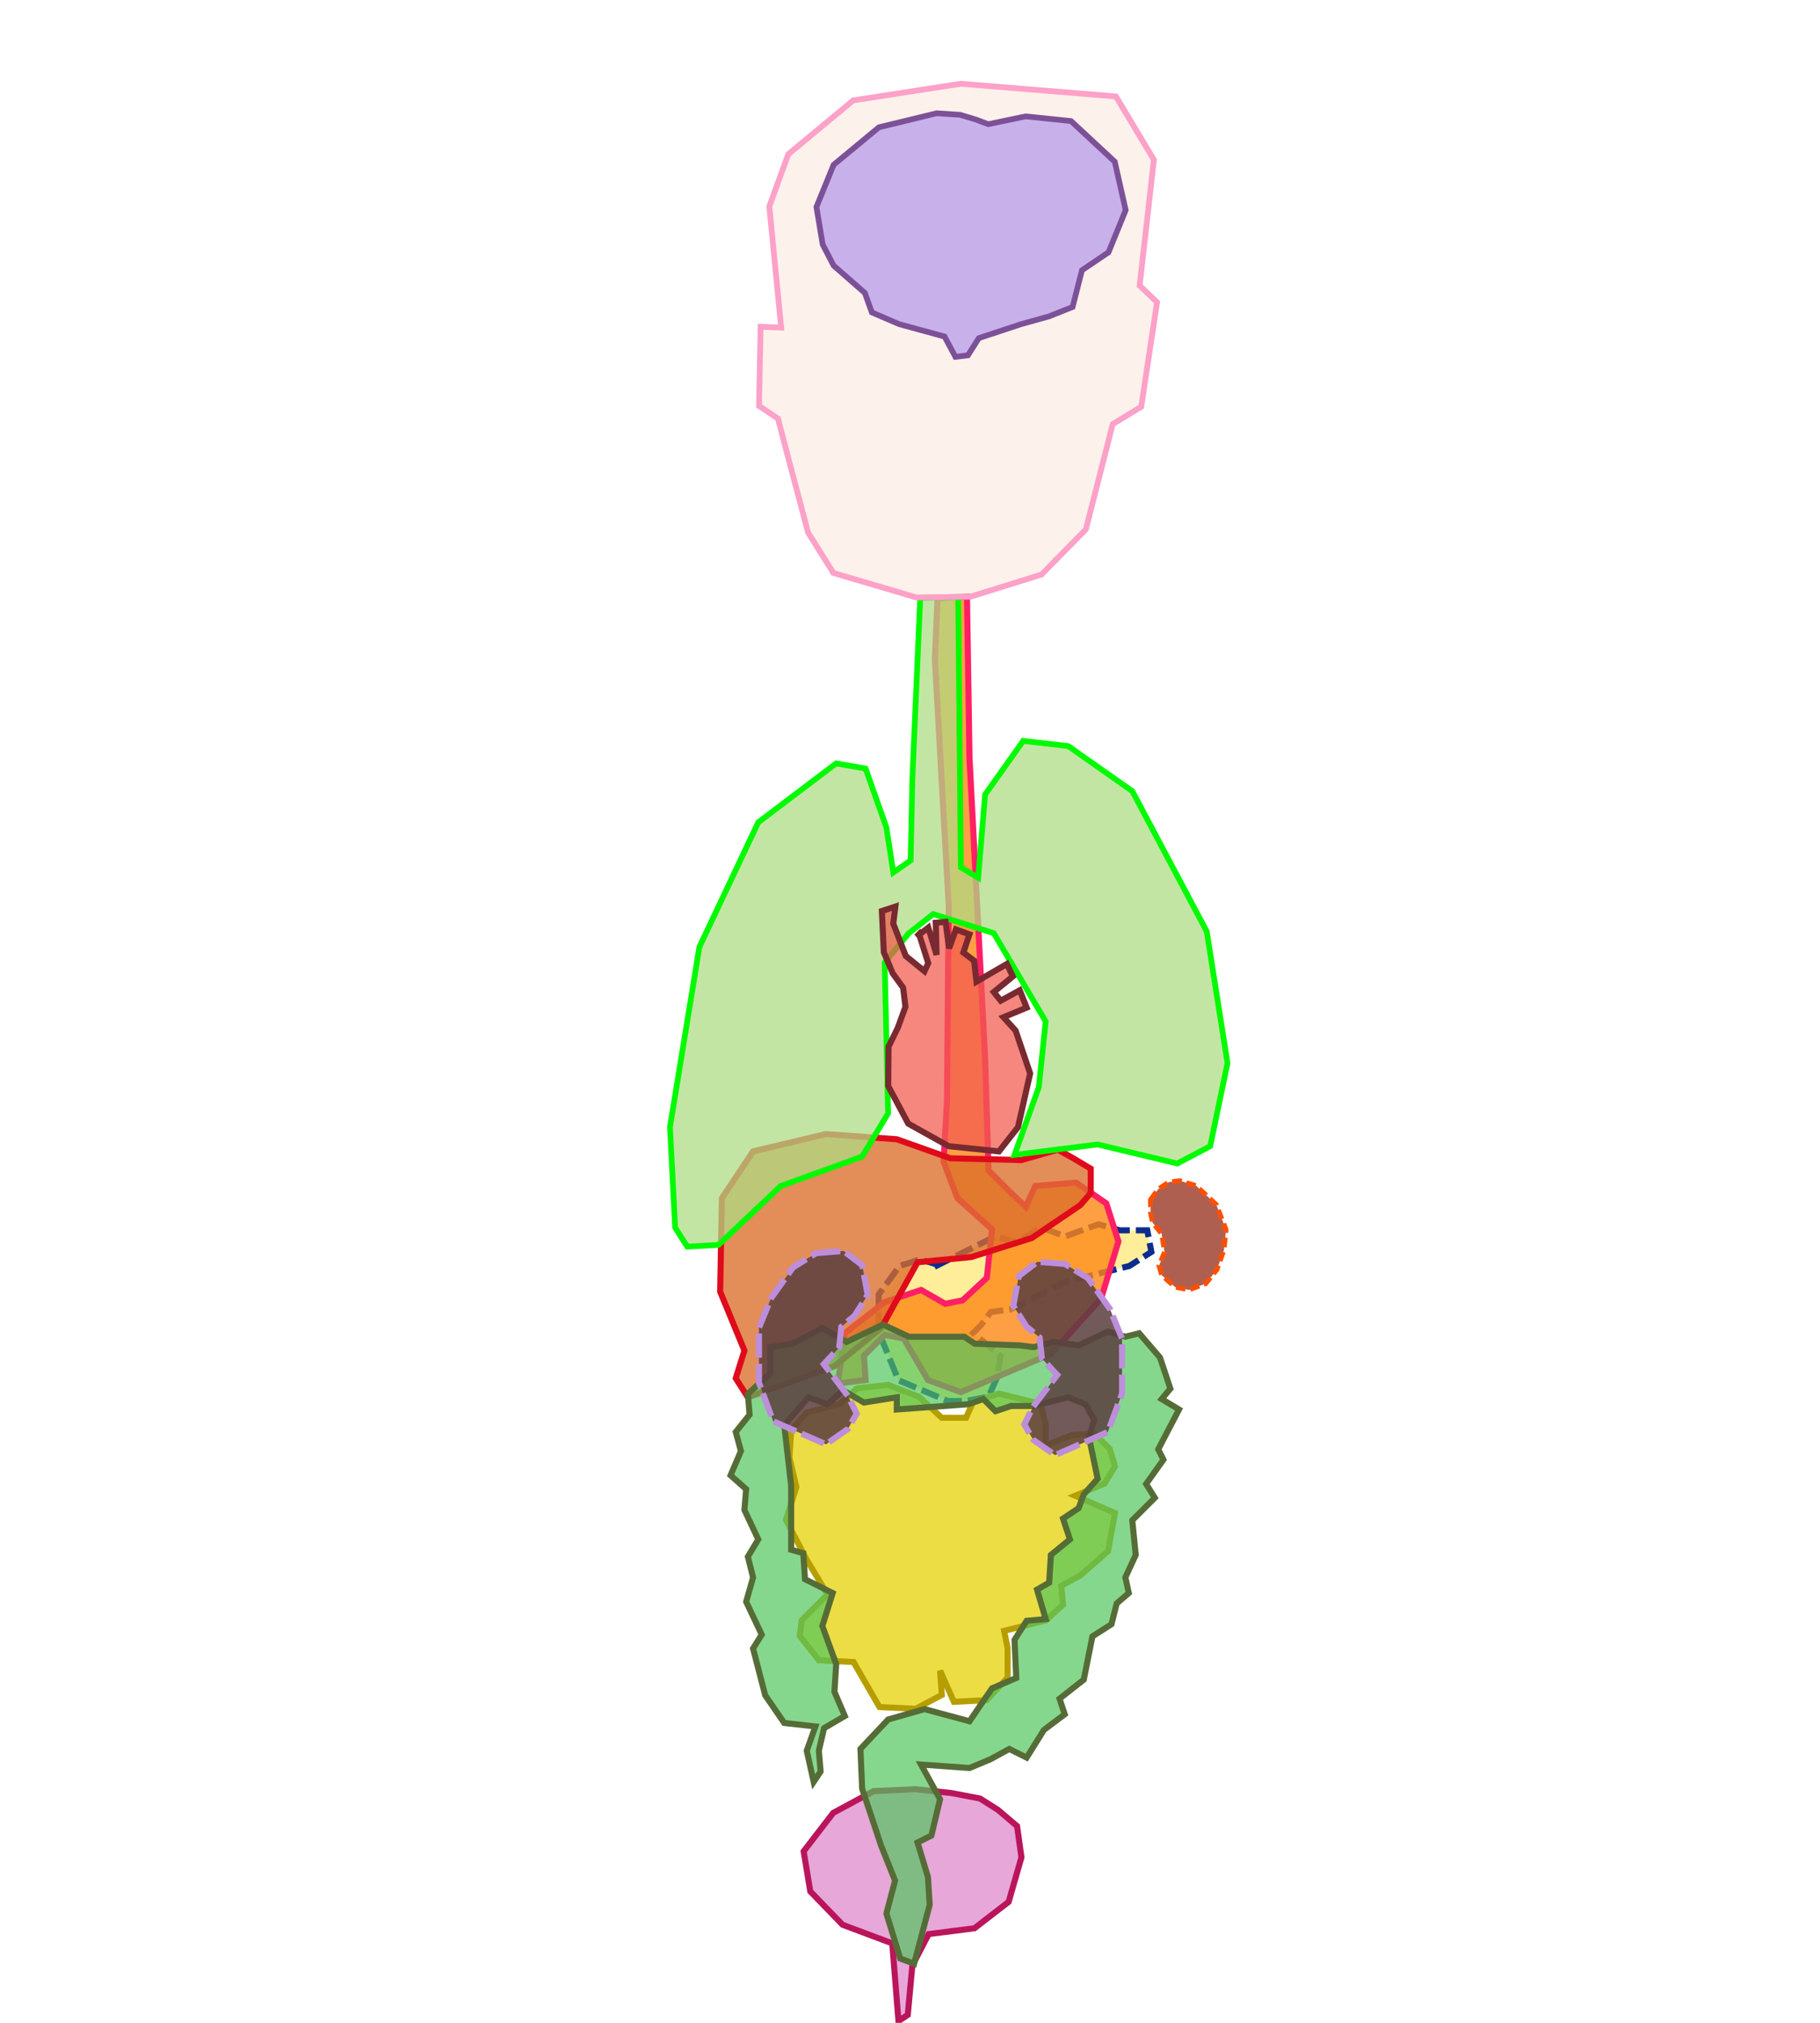 



<svg xmlns="http://www.w3.org/2000/svg" xmlns:xlink="http://www.w3.org/1999/xlink"
     width="90mm" height="100mm" viewBox="90 10 90 100">




    <path  id="pancreas" d="M136.21 72.625l3.007-1.503 1.052.301 1.202-.751 1.203.45 1.653-.6 1.052.3h1.353l.204 1.068-1.088.694-3.174.793-2.706 1.353-.977.135-.488.652-.38.38 1.357 1.14-.163 1.032-.434.978-1.14.217h-.87l-2.444-1.032-.978-2.39v-1.846l1.032-1.412 1.032-.326.87.271z" fill="#ffdf40" fill-opacity=".529" stroke="#0c2c8e" stroke-width=".3" stroke-miterlimit="3.9" stroke-dasharray=".9,.3"/>


    <path  id="spleen" d="M146.895 69.305l.38-.519.519-.346.553-.069.796.242 1.002.934.485 1.245-.104 1.002-.346.969-.553.691-.83.311-.692-.138-.657-.588-.138-.467.277-.674-.139-.899-.45-.553-.103-.484z" fill="#942914" fill-opacity=".743" stroke="#fc5000" stroke-width=".24" stroke-miterlimit="3.9" stroke-dasharray=".479,.24"/>

    <path  id="stomach" d="M137.818 39.494l.125 7.988.77 14.814.172 5.565 1.027 1.028.814.77.47-1.027 2.013-.171 1.498 1.027.6 1.884-.857 2.826-2.483 2.74-4.452 1.883-1.627-.599-1.199-2.055-.942-.171-1.027 1.027.085 1.2-1.37.17.343-2.483 1.97-1.541 1.797-.6 1.2.686.855-.172 1.2-1.113.256-2.397-1.712-1.542-.685-1.798.17-2.997.086-9.675-.685-12.16.132-3.014z" fill="#ff8716" fill-opacity=".798" stroke="#ff1f64" stroke-width=".3" stroke-miterlimit="3.9"/>

    <path  id="liver" d="M143.08 67.262l.857.514v1.199l-.514.599-2.398 1.627-2.996.942-2.655.257-1.798 3.253-2.312 1.884-4.281 1.541-.6-.942.429-1.37-1.2-2.91.086-4.625 1.542-2.311 3.596-.857 3.51.257 2.655.942 3.51.086 1.799-.514z" fill="#dc6d2a" fill-opacity=".774" stroke="#df0b1b" stroke-width=".3" stroke-miterlimit="3.9"/>

    <path  id="lung" d="M137.385 39.505l.13 13.372.856.514.343-4.11 1.883-2.655 2.227.257 3.168 2.226 3.682 6.936 1.027 6.508-.856 4.11-1.627.856-3.939-.942-4.11.514 1.199-3.34.342-3.253-2.568-4.367-2.997-.942-1.199.942-1.199 1.455.172 7.45-1.285 2.14-4.024 1.456-3.083 2.911-1.541.086-.6-.942-.256-4.966 1.455-8.905 2.912-6.165 3.853-2.912 1.455.257 1.028 2.912.342 2.226.857-.6.085-4.024.389-8.959z" fill="#aedd84" fill-opacity=".739" stroke="#00fa00" stroke-width=".282" stroke-miterlimit="3.9"/>

    <path id="s-intestine"  d="M139.399 78.89l2.055.514.256 1.028v1.027l1.285-.513 1.113-.086.77.77.258.857-.514.856-1.456.6 1.97.856-.343 1.883-1.37 1.2-.942.513.086.942-.857.77-2.055.514.172.856v1.456l-1.028 1.113-1.627.086-.685-1.541.086 1.198-1.285.685-1.798-.085-1.284-2.227-1.713-.085-.941-1.199.085-.77 1.285-1.285-1.028-1.712-1.027-1.97.513-1.627-.342-1.455.085-1.37.771-.857 1.627-.428.856-.77 1.541-.172 1.542.6 1.113 1.027h1.199l.342-.77z" fill="#ecdd44" stroke="#b69e00" stroke-width=".3" stroke-miterlimit="3.9"/>

    <path  id="heart" d="M134.775 59.771l-.378 1.037-.46.939-.008.97-.007.97.992 1.86 2.002 1.116 2.483.257.942-1.2.6-2.654-.72-2.12-.6-.658 1.148-.475-.342-.857-.942.514-.343-.428.942-.77-.292-.618-1.506.874-.115-1.036-.532-.402.302-.9-.67-.245-.337.936-.175-1.308-.487.044.042 1.586-.41-1.347-.587.453.131-.13.454 1.435-.185.4-.926-.754-.618-1.599.103-.843-.667.22.096 2.035.442 1.05.513.705z" fill="#f15c50" fill-opacity=".732" stroke="#782a30" stroke-width=".3" stroke-miterlimit="3.9"/>


    <path id="bladder"  d="M137.045 98.64l-1.78-.19-2.064.095-.999.538-.998.537-1.463 1.9.328 1.982 1.596 1.649 2.458.922.307 3.84.46-.307.227-2.443.807-1.551 2.263-.287 1.692-1.306.633-2.202-.217-1.542-.95-.808-.885-.557z" fill="#dd81c9" fill-opacity=".697" stroke="#ba155b" stroke-width=".3" stroke-miterlimit="3.9"/>

    <path id="l-intestine"  d="M135.888 102.797l.086 1.37-.771 2.91-.685-.256-.685-2.226.428-1.627-.685-1.713-.942-2.825-.085-1.97 1.37-1.455 1.798-.514 2.226.6 1.113-1.628 1.199-.513-.086-1.884.6-.942.941-.086-.428-1.455.6-.343.085-1.37.942-.77-.342-1.028.77-.514.257-.685.685-.77-.428-2.055.257-.857-.428-.77-.856-.343-1.713.428h-1.113l-.77.257-.6-.599-.77.257-3.511.257v-.6l-1.627.257-1.028-.6-.77.686-.942-.343-1.199 1.37.342 2.997V86.613l.6.172.085 1.284 1.37.685-.513 1.627.685 1.884-.086 1.37.514 1.198-1.028.6-.257 1.113.086 1.028-.342.513-.343-1.541.428-1.199-1.541-.171-.942-1.37-.6-2.312.429-.685-.77-1.627.342-1.199-.257-1.027.514-.856-.685-1.456.085-1.027-.77-.685.513-1.2-.257-.941.685-.856-.085-1.028 1.113-1.027v-1.285l1.113-.171 1.456-.77 1.198.684 1.799-.856 1.284.6h2.74l.514.342 2.226.086.685.085 1.028-.257 1.198.172 1.456-.685.856.256.685-.17 1.028 1.198.514 1.541-.429.514.857.514-1.028 1.97.257.513-.856 1.199.428.685-1.113 1.113.171 1.712-.514 1.113.172.771-.6.514-.257 1.027-.942.6-.428 2.14-1.199.942.257.77-1.027.771-.856 1.37-.857-.428-.942.514-1.027.428-2.398-.171.942 1.713-.428 1.798-.685.342z" fill="#52c65e" fill-opacity=".697" stroke="#556c37" stroke-width=".3" stroke-miterlimit="3.9"/>



    <path id="brain"  d="M138.251 15.908l-.772-.232-1.159-.077-2.857.695-2.24 1.854-.85 2.085.31 1.854.54 1.042 1.544 1.352.348.965 1.352.58 2.24.612.54 1.004.618-.077.54-.85 2.086-.69 1.39-.386 1.159-.463.463-1.815 1.313-.888.85-2.086-.54-2.394-2.164-2.008-2.24-.232-1.853.387z" fill="#927aff" fill-opacity=".763" stroke="#32007b" stroke-width=".282" stroke-miterlimit="3.9"/>


    <path id="head"  d="M137.512 14.14l7.67.627 1.879 3.13-.705 6.223.861.821-.782 5.166-1.41.86-1.33 5.205-2.191 2.231-3.522 1.096-2.661.039-4.109-1.213-1.252-1.996-1.018-3.835-.47-1.8-.938-.626.078-3.914 1.017.04-.587-5.988.94-2.582 3.208-2.661z" fill="#fad9c9" fill-opacity=".373" stroke="#fca1c8" stroke-width=".285" stroke-miterlimit="3.9"/>


    <path id="pancreas"  d="M130.355 71.95l1.358-.108.924.706.271 1.466-.652 1.032-.651.543-.109 1.032-.76.815 1.195 1.575.434.87-.434.76-1.087.76-2.607-1.14-.706-1.902v-2.715l.598-1.467 1.086-1.52zM142.662 72.485l-1.358-.109-.923.706-.272 1.467.652 1.032.652.543.108 1.032.76.815-1.194 1.575-.435.869.435.76 1.086.76 2.607-1.14.706-1.901v-2.716l-.597-1.466-1.087-1.521z" fill="#5b3f3f" fill-opacity=".856" stroke="#bd8edb" stroke-width=".3" stroke-miterlimit="3.9" stroke-dasharray="1.2,.3"/>



</svg>